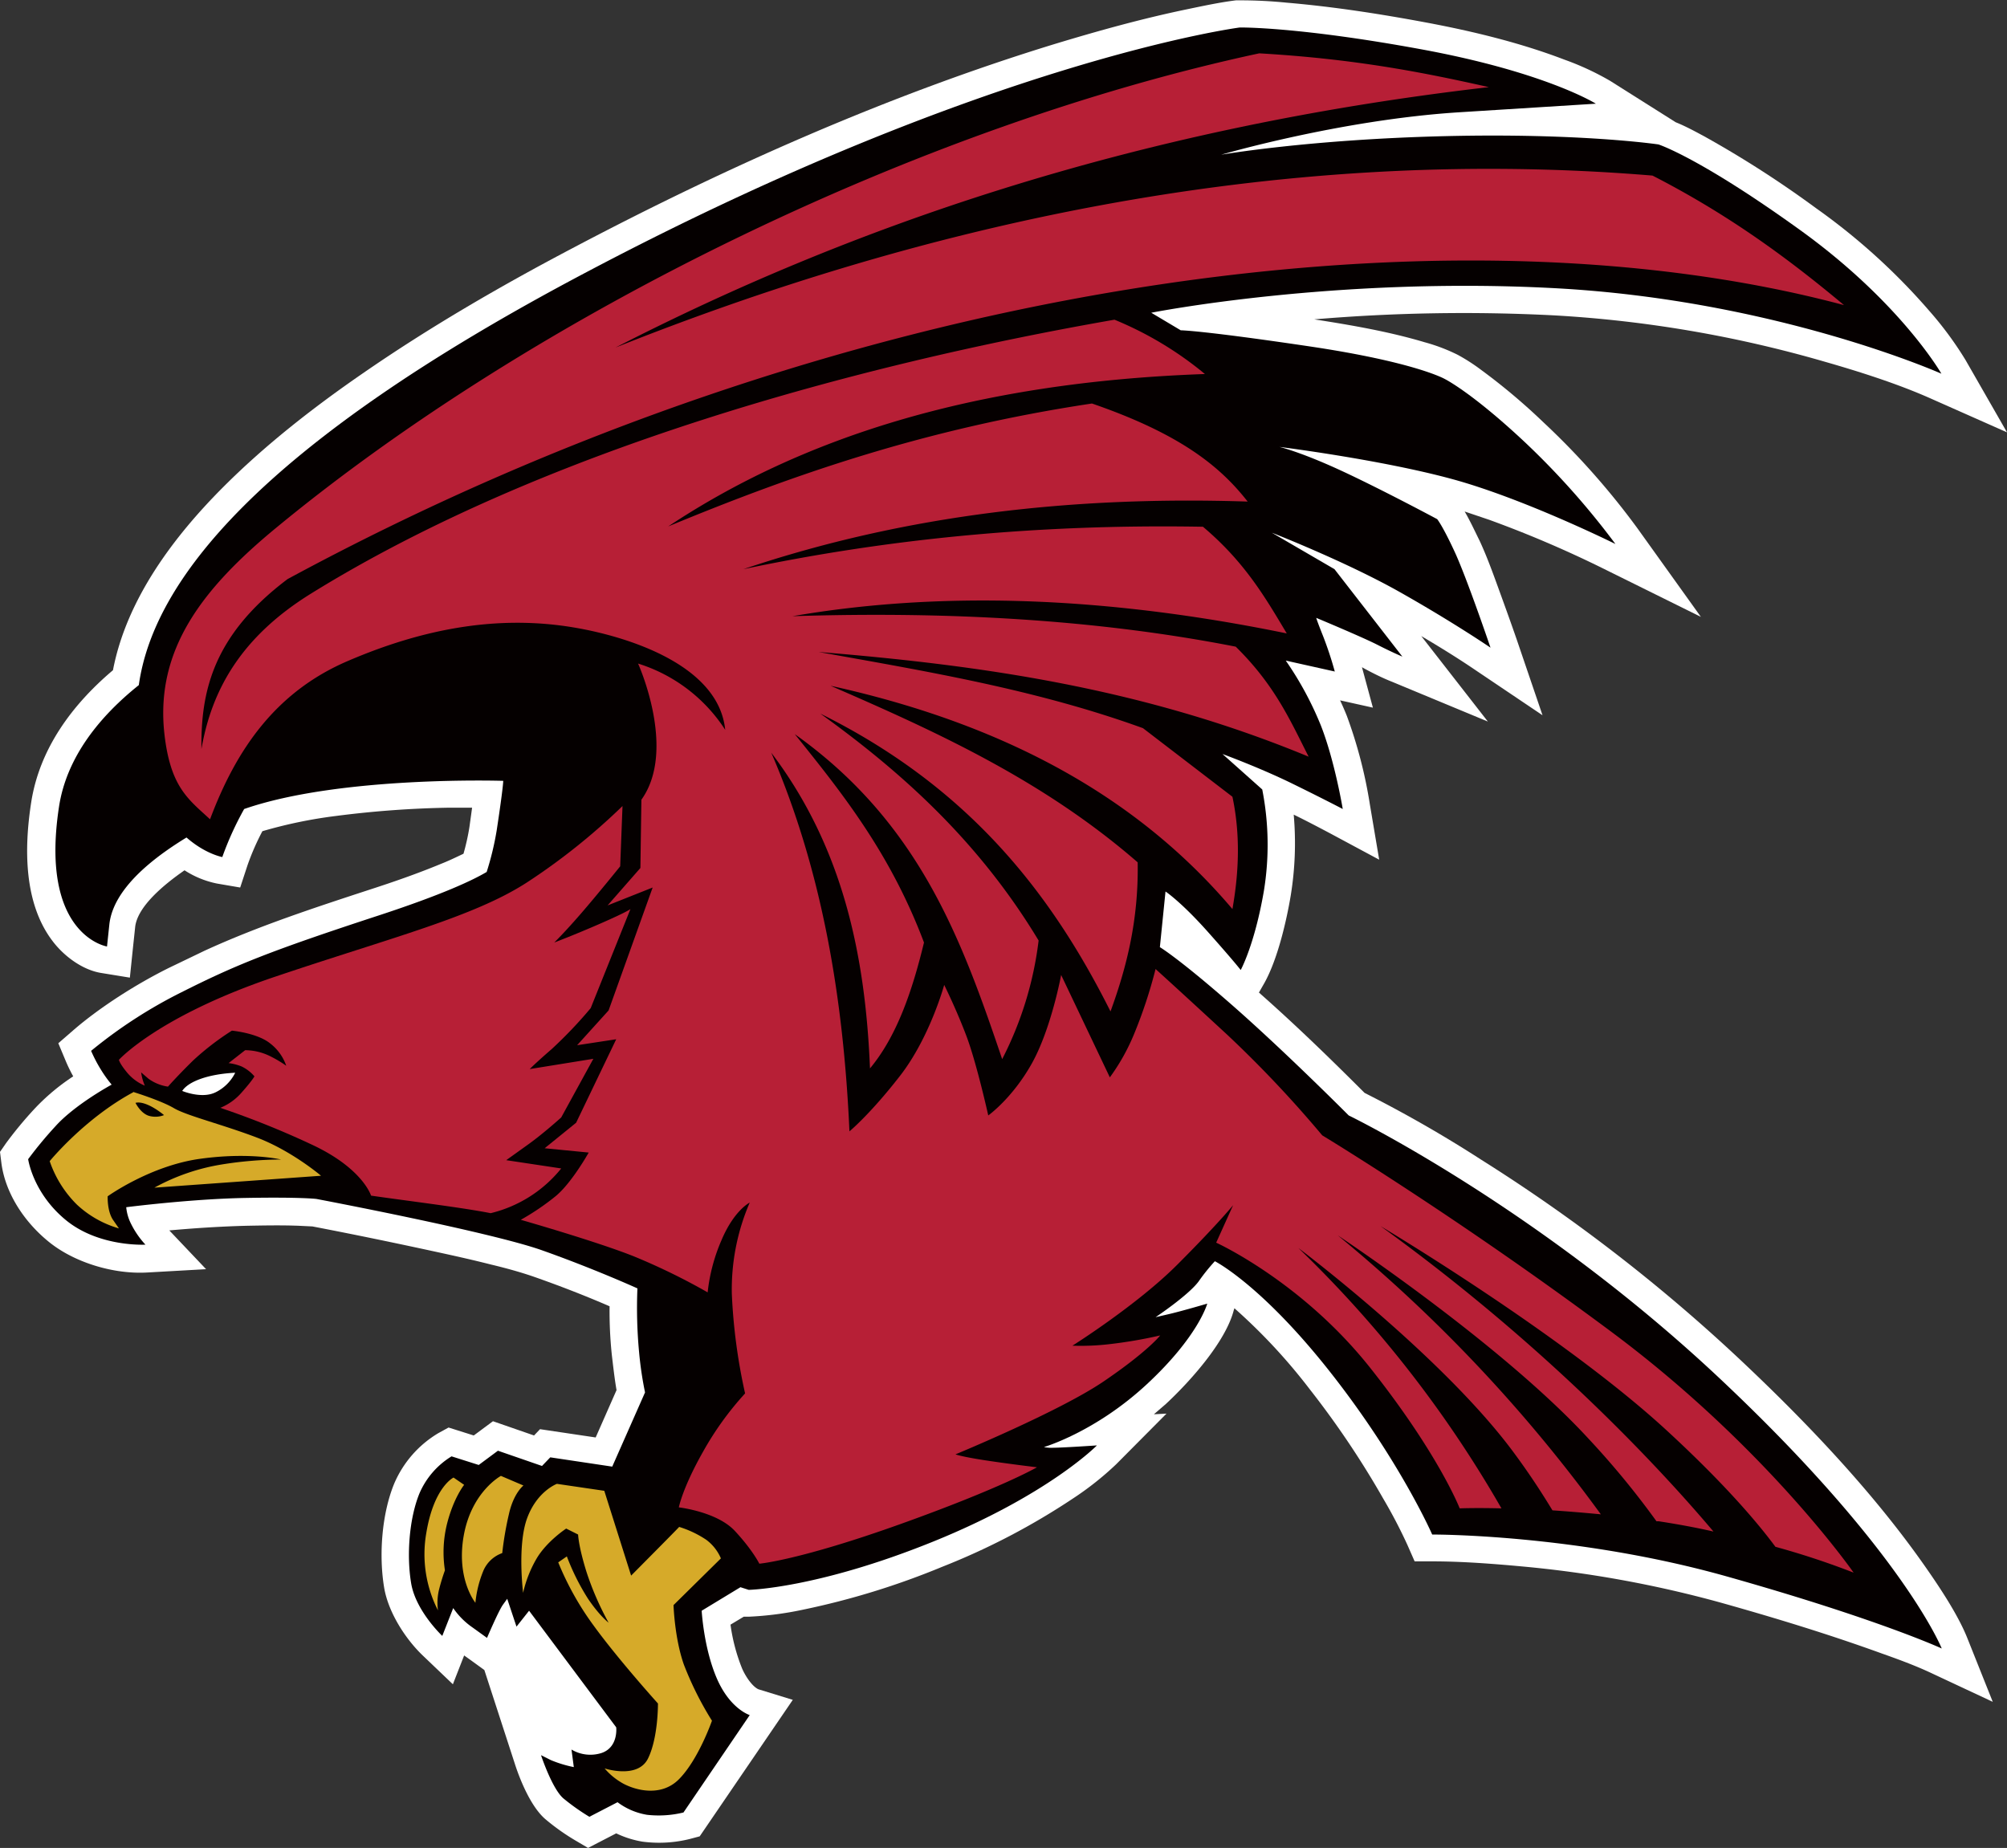 <svg id="Layer_1" data-name="Layer 1" xmlns="http://www.w3.org/2000/svg" viewBox="0 0 605.8 557.8"><rect x="0" y="0" width="605.8" height="557.8" fill="#333333" stroke="none"/><title>Falcon329_4c</title><path d="M-78.4,209.1l-4,2.4a55,55,0,0,0,3.4,13c.8,2,2.9,5.5,5,6.5l10.4,3.2-28.1,41.2-3,.8a38.2,38.2,0,0,1-14.3.8,29.6,29.6,0,0,1-7.9-2.5l-8.5,4.4-3.9-2.3a65.8,65.8,0,0,1-9-6.4c-4.2-3.6-7.5-11.4-9.2-16.7l-9.2-28.3-4-2.9-2.1-1.5-3.4,8.7-8.9-8.5c-5.4-5.1-10.5-13.1-11.8-20.4-1.7-9.8-.8-22.5,3-31.7a32.6,32.6,0,0,1,13.3-15.2l3.1-1.7,7.6,2.4,5.8-4.3,12.4,4.3,1.8-1.9,16.8,2.5,6.3-14.3c-.6-3.4-1-7.1-1.4-10.4a126,126,0,0,1-.7-14.9c-7.6-3.3-15.4-6.3-23.1-9-4.1-1.4-8.5-2.6-12.7-3.6-5.9-1.5-11.8-2.8-17.8-4.1-12-2.6-24.1-5.1-36.1-7.4l-4.1-.2c-5.3-.2-10.5-.1-15.8,0-7.7.2-15.5.7-23.3,1.4l11.1,11.7-17.7,1c-10,.6-21.9-2.9-29.7-9.2S-301.4,80.9-302.5,72l-.4-3.2,1.8-2.6a117.8,117.8,0,0,1,8.8-10.6A64.1,64.1,0,0,1-280.8,46a46.3,46.3,0,0,1-2.2-4.5l-2.3-5.5,4.5-3.9c8.2-7.1,19.3-14.1,29-18.9l10.6-5.1c16.1-7.4,33.2-13,50-18.5,7.1-2.3,14.3-4.8,21.3-7.7,2.3-.9,4.6-2,6.9-3.1a67.7,67.7,0,0,0,1.8-8.1l.8-5.8h-6.9a304.6,304.6,0,0,0-34.2,2.5,141.2,141.2,0,0,0-22.2,4.6,74.4,74.4,0,0,0-4.5,10.3l-2.2,6.7-7-1.2a28.3,28.3,0,0,1-9.8-4c-6.2,4.3-14.2,10.9-14.9,17.1l-.7,6.6-.9,8.7-8.6-1.4c-5.7-.9-11.3-5.1-14.7-9.6-8.8-11.5-8.6-28.2-6.5-41.8,2.5-16.3,12.4-29.6,24.7-40,4.1-21.4,18.3-40.3,33.4-55.4,12.7-12.7,27.2-24,42-34.2,20.4-14.1,42-26.6,63.9-38.1,46.1-24.3,95-46,144.9-61.3,13.2-4,26.5-7.7,40-10.5,4.8-1,9.9-2.1,14.8-2.7h.9a140.5,140.5,0,0,1,14.3.7c14.1,1.2,28.3,3.4,42.2,6s28.4,6.1,41.7,11.2a82.9,82.9,0,0,1,13.8,6.4l19.8,12.5c3,1.2,6.1,2.9,8.7,4.3a317.5,317.5,0,0,1,33.6,21.6A191.6,191.6,0,0,1,279.5-185a105.7,105.7,0,0,1,10.9,14.8l12.5,21.8-23-10.2c-10.1-4.5-21.8-8.2-32.3-11.2a366.9,366.9,0,0,0-81.3-13.9,533.6,533.6,0,0,0-72.5,1.2c11,1.7,22.6,3.7,33.3,6.9a54.1,54.1,0,0,1,10,3.8,56.7,56.7,0,0,1,7,4.5,187.5,187.5,0,0,1,18.9,15.9,229.1,229.1,0,0,1,28.3,31.9l19.2,26.8-29.5-14.6a339,339,0,0,0-34.4-14.7l-7.4-2.5c1.7,2.9,3.3,6.4,4.5,8.8,2,4.3,3.7,8.9,5.3,13.3s4,11,5.9,16.5L162.7-63,142.5-76.6c-5.3-3.6-10.8-7-16.4-10.3l20.1,25.8-28.9-12c-2.8-1.1-5.6-2.5-8.2-3.9l-.9-.5,3.3,12.2-9.9-2.2c.7,1.5,1.4,3.1,2,4.6A139.6,139.6,0,0,1,110.6-36l2.8,16.6L98.5-27.4c-3.6-1.9-7.2-3.8-10.9-5.6a98,98,0,0,1-.9,24.4c-1.3,7.8-4,19.4-8,26.5l-1.6,2.8C88.1,30.4,98.7,40.7,109,51a380.6,380.6,0,0,1,35.1,20.1,514.7,514.7,0,0,1,77.8,60c19.7,18.5,39.5,39.2,55.2,61.3,4.6,6.5,10.8,15.6,13.8,23.1l7.7,19.3L279.8,226c-4.7-2.2-9.9-4.1-14.7-5.8-16-5.8-32.4-10.8-48.8-15.4a342.9,342.9,0,0,0-60.1-10.9c-8.7-.8-18-1.5-26.7-1.5h-5.4l-2.2-5a152.8,152.8,0,0,0-7.2-13.8,271.2,271.2,0,0,0-22.3-33.2A172.5,172.5,0,0,0,69.7,116l-.2.6C67,126.3,56,138.4,49,144.9L45.4,148l3.8-.2L34,163.1a92.5,92.5,0,0,1-13,10.3A210.1,210.1,0,0,1-18.4,194a233.8,233.8,0,0,1-42.2,13,99.2,99.2,0,0,1-16.2,2.1h-1.6Z" transform="translate(302.9 278.9)" style="fill:#fff;fill-rule:evenodd"/><path d="M-156-15.7c-4.2,2.5-13.3,6.8-32.5,13.1C-221.8,8.3-232,12.5-248.1,20.6a144.7,144.7,0,0,0-27.3,17.7,43.7,43.7,0,0,0,3.1,5.9,38.6,38.6,0,0,0,3.1,4.3s-11.1,6-17,12.6a119.8,119.8,0,0,0-8.2,9.9S-293,81.2-283,89.4s24,7.4,24,7.4a26.5,26.5,0,0,1-4.3-6.2,14,14,0,0,1-1.5-5.1s19.4-2.5,36-2.8,21.4.3,21.4.3,52.3,9.9,68.1,15.5,28.8,11.5,28.8,11.5a143.2,143.2,0,0,0,.5,19.2,107.9,107.9,0,0,0,1.8,12.2l-9.9,22.4-18.7-2.8-2.5,2.6-13.3-4.6-5.8,4.3-8.2-2.6a24.4,24.4,0,0,0-9.7,11.2c-3.1,7.6-3.9,18.7-2.5,27.1s9.4,15.9,9.4,15.9l3.3-8.4a22.6,22.6,0,0,0,5.9,5.9l4.3,3.1s3.5-8.2,4.8-10l1.3-1.8,2.8,8.4,3.8-4.8,26.3,35.2s.7,5.9-4.3,7.7a11.1,11.1,0,0,1-9.2-1l.7,5.3a36.5,36.5,0,0,1-6.9-2.1l-3-1.5s3.3,10,6.7,13a65.3,65.3,0,0,0,7.9,5.6l8.5-4.4a20.3,20.3,0,0,0,8.9,3.8,31.6,31.6,0,0,0,11-.7l20-29.4s-5.9-1.8-9.9-11-4.6-20.5-4.6-20.5l11.7-7.1,2.5.8s20.6-.4,55.5-14.5,49.6-29.1,49.6-29.1-10.4.7-13,.7a11.3,11.3,0,0,1-3-.2s15.5-4.5,31.1-19,18.2-24.3,18.2-24.3-7.1,2.1-11.3,3.1l-4.3,1s9.9-6.6,13-10.8a57.3,57.3,0,0,1,4.9-6.1s14.1,7.1,35,33.7,30.6,48.8,30.6,48.8,43.4-.2,89.1,12.7,64.7,21.7,64.7,21.7-11.8-29.6-67-81.5S104.2,57.8,104.2,57.8,85,38.5,68.9,24.4,47.2,7,47.2,7L48.9-9.8S53.6-6.7,61.7,2.4s9.9,11.5,9.9,11.5S75.8,6.3,78.6-10a86.6,86.6,0,0,0-.5-30.6l-12-10.7s11.2,4.1,21,8.9,15.3,7.7,15.3,7.7S100-49.2,95.8-59.9A100.4,100.4,0,0,0,85.2-79.5L100-76.2a111.5,111.5,0,0,0-3.5-10.6c-2-5-2.1-5.6-2.1-5.6s13.9,5.8,18.4,8.1,7.6,3.6,7.6,3.6L99.9-107.1,81-118.1s22.3,8.7,38.6,17.9,27.4,16.8,27.4,16.8-7.1-20.9-10.8-28.9-5.3-9.9-5.3-9.9-16.6-8.9-28.9-14.6-18.7-7.2-18.7-7.2,30.4,3.8,52.1,9.7,49.3,19.6,49.3,19.6a235.8,235.8,0,0,0-27.3-30.7c-16.1-15.1-24.2-19.1-24.2-19.1s-8.8-5.1-41.2-9.9-38.5-4.8-38.5-4.8l-8.9-5.3s55.3-11,122-7.4,116.5,25.8,116.5,25.8-12.3-21.5-42.7-43.4-42.7-25.8-42.7-25.8-23.5-3.5-64.6-2.5-67.4,5.6-67.4,5.6,35.8-10.5,71.7-12.8l41.4-2.6s-15.1-9.5-52.6-16.4-54.9-6.6-54.9-6.6S-4.5-260.8-125.4-197C-226.2-143.9-256.7-102.7-261-72.1c-11.5,9.2-21.8,21.5-24.1,36.8-5.9,38.8,14.5,42.1,14.5,42.1l.7-6.6c.6-5.7,4.6-14.9,23.3-26.3,5.7,5,10.8,5.9,10.8,5.9a94.8,94.8,0,0,1,6.6-14.5c29.1-10.1,78.2-8.5,78.2-8.5s0,2-2,15.1a88.4,88.4,0,0,1-3,12.4" transform="translate(302.9 278.9)" style="fill:#050000;fill-rule:evenodd"/><path d="M-259.2,48.8a13.9,13.9,0,0,1-5.3-3.9c-2.4-2.9-2.5-3.9-2.5-3.9s11.9-13.2,47.2-25.1,59.8-18,75.9-28.4A192.3,192.3,0,0,0-115-35.6l-.7,18.2s-6.6,8.2-11.7,14.1-8.2,8.9-8.2,8.9,6.1-2.3,14.1-5.8,8.9-4.3,8.9-4.3l-12,29.9a132.8,132.8,0,0,1-11.7,12.3c-5.3,4.6-6.7,6.1-6.7,6.1l19.2-3.1-9.7,17.7s-5.3,4.8-9.9,8.1l-6.7,4.8,16.6,2.5a39.1,39.1,0,0,1-21.3,13.5c-8.5-1.7-25.8-3.8-36.1-5.3,0,0-2.5-8.3-18.1-15.5a263.1,263.1,0,0,0-27.4-11,17,17,0,0,0,6.5-4.7c3.2-3.6,3.8-4.8,3.8-4.8a11.7,11.7,0,0,0-3.9-3,15.5,15.5,0,0,0-3.9-1l5-3.9a17.3,17.3,0,0,1,7.1,1.6,36.1,36.1,0,0,1,5.3,3.1,14.4,14.4,0,0,0-4.8-6.7c-3.9-3.2-11.6-3.9-11.6-3.9a81.1,81.1,0,0,0-11.7,9c-4.6,4.5-7.6,7.9-7.6,7.9a13.3,13.3,0,0,1-5.9-2.4l-2.2-1.9a15.3,15.3,0,0,0,1.2,4.2" transform="translate(302.9 278.9)" style="fill:#b71f36;fill-rule:evenodd"/><path d="M-253.5,57.6c-3.6-2.9-6.8-4.1-8.5-3.6,0,0,1.5,3.1,4,3.9a7.1,7.1,0,0,0,4.6-.2m-9-6.9s8.1,2.5,12,4.8,14.6,4.9,25.1,8.9S-206,76-206,76l-50.3,3.6A63.1,63.1,0,0,1-236,72.6a115.8,115.8,0,0,1,17.9-1.5s-9.5-2.3-24.5-.2-27.8,11.3-27.8,11.3-.2,4.4,1.6,7.1l1.8,2.6a31.3,31.3,0,0,1-12.7-7.2,33.8,33.8,0,0,1-8.2-13.1S-277.3,58.6-262.5,50.7Z" transform="translate(302.9 278.9)" style="fill:#d6aa29;fill-rule:evenodd"/><path d="M-231.8,44.9c-8.4.4-14.3,2.7-16.1,5.5,0,0,5.9,2.5,10.1.4a13,13,0,0,0,5.9-5.9" transform="translate(302.9 278.9)" style="fill:#fff;fill-rule:evenodd"/><path d="M-109.3-37.4l-.3,20.5-9.9,11.3,13.6-5.4-13.3,37.1-9.5,10.5,11.8-1.8L-129,60l-9.5,7.7,13.3,1.3s-5.1,9.1-9.9,13.1a74.5,74.5,0,0,1-10.6,7.2s23.1,6.6,34.3,11.1a193.2,193.2,0,0,1,22.1,10.8,53.8,53.8,0,0,1,4.2-15.8c3.8-9,8.5-11.3,8.5-11.3A66,66,0,0,0-82,111.7a171.3,171.3,0,0,0,4,30,93.9,93.9,0,0,0-12.8,17.8c-6.1,10.8-7.2,16.6-7.2,16.6s11.5,1.3,16.9,7.1,7.4,9.9,7.4,9.9,12-1,42.7-12,41.1-17.1,41.1-17.1-8.4-1-15.6-2.1-9-1.8-9-1.8,31.3-12.9,44.7-22,17.1-13.9,17.1-13.9a137.8,137.8,0,0,1-15.9,2.7,73.6,73.6,0,0,1-10.6.4s19.4-12.2,31.6-24.4S69.3,84.9,69.3,84.9L64.2,96.2S90,107.9,110.7,134s27,42.4,27,42.4,4.7-.2,12.6,0A352.5,352.5,0,0,0,89,97.8s43.5,32.7,64.9,61.6c4.9,6.6,8.7,12.5,11.8,17.6,4.5.3,9.4.7,14.6,1.2A455.2,455.2,0,0,0,100.9,94s49.4,32.7,75.9,61.6a253.3,253.3,0,0,1,20.3,24.7h.7c5.8.9,11.3,1.9,16.5,3.1-14.7-17.4-49.1-55.1-100.5-92.2,0,0,54.9,32.7,86.3,61.6,17.5,16.1,27.5,27.9,32.9,35.2a241.5,241.5,0,0,1,23.6,7.8s-26.3-37.8-73-72.6S96.2,63.8,96.2,63.8A350.4,350.4,0,0,0,67.6,33.5C51.8,18.9,45.9,13.6,45.9,13.6a143.6,143.6,0,0,1-6.6,19.9,62.1,62.1,0,0,1-7.2,12.8L17.4,15.4s-3,16.3-8.9,26.8S-4.6,57.8-4.6,57.8s-3.5-15.8-6.6-24-6.7-15.4-6.7-15.4-4.3,15.8-13.3,27.4S-46.5,62.6-46.5,62.6C-48.3,22.5-54.7-16-70.1-51.7-48.5-23.2-41.7,9.4-40.3,43.6c8-9.6,12.7-23.1,16.3-38C-34.1-21.2-48.5-39.3-63-57.3-25.2-30.4-12.5,5.1-.4,40.8A106.1,106.1,0,0,0,10.6,5c-17.9-29.7-41-50.6-65.9-68.5,45,22.3,69.8,54.4,87.6,89.9,4.9-13.4,8.5-27.7,8.2-45C12.2-43.2-19.9-57.9-52.2-71.9,4.2-59.5,42.6-35.8,69.1-4.5c2-11.3,2.4-22.6,0-33.9l-27-20.7C9.8-70.8-23-76.2-55.8-82.1c49.2,4,97.9,10.9,147.9,31.6C86.6-61.3,82-72,70.1-83.7,28.3-91.9-16.6-94.4-63.7-92.9Q3.7-104.5,85.5-87.7c-6.4-10.7-12.6-21.5-25.3-32.2-51.5-.9-96.9,4-138.7,12.8,49.3-16.6,100.2-22.1,152.2-20.4-8-10.2-19.7-20.2-47-29.6-50.6,7.6-90.4,21.6-127.9,37.1,39.5-26.2,91-43.5,162-46a105.6,105.6,0,0,0-27.3-16.4C-44.5-168.8-139.1-143-208.9-99.8c-21.2,13.1-30.1,29.1-33.2,47-.2-17.1,3.3-34.2,26-51.3,164.1-88.8,347.4-115.4,469.8-82.7-16.4-13.7-34.4-27.1-57.8-39.1C78.9-235.6-28.5-209.3-117.1-174c69-35.4,154.3-66,263.6-78.6-19.6-4.4-40.1-8.5-69.3-10.2-103,22.1-218.7,78.9-296.6,143.1-22.5,18.5-36.6,36.9-33.9,62.1,1.8,16.3,7.2,19.9,13.8,26,7.8-20.8,19.6-38.3,41.4-47.7s44.6-14.2,68.4-10.2c15.5,2.6,43.7,11,45.7,30.9a48.5,48.5,0,0,0-26.3-20s11.8,26,1,41.1" transform="translate(302.9 278.9)" style="fill:#b71f36;fill-rule:evenodd"/><path d="M-144.9,169.5s-3,2.3-4.4,8.7a99,99,0,0,0-2,11.7,9.7,9.7,0,0,0-5.6,5.1,33.7,33.7,0,0,0-2.5,9.9s-5.9-7.2-3.5-20.4,11.2-17.9,11.2-17.9Zm-17.9-.2s-3.1,3.8-5.1,11.5a35.6,35.6,0,0,0-.7,14.3,60.8,60.8,0,0,0-1.8,5.9,17.1,17.1,0,0,0-.3,6.2,37.3,37.3,0,0,1-3.5-23.5c2.3-13.8,8.2-16.6,8.2-16.6ZM-97.9,182a31,31,0,0,1,8.2,3.9,13.7,13.7,0,0,1,4.4,5.6l-14.3,14.1s.3,9.9,3.1,17.9A98.9,98.9,0,0,0-88,240.5s-4.1,11.8-10,17.7-14.5,2.8-17.6.8a19.8,19.8,0,0,1-4.8-4.1s10,3.3,13.1-3,3-16.6,3-16.6-12-13.3-19.4-23.5a88.7,88.7,0,0,1-10.7-19.1l2.6-1.8a69.4,69.4,0,0,0,6.4,12.8c3.6,5.3,6.2,7.2,6.2,7.2a88.3,88.3,0,0,1-6.6-15.1c-2.5-7.9-2.6-11.5-2.6-11.5l-3.6-1.8s-5.8,3.8-8.9,9a36.1,36.1,0,0,0-4.1,10.4s-1.8-14.3,1.2-22.5,9-10.4,9-10.4l14.3,2.1,8.1,25.6S-97.9,182.1-97.9,182Z" transform="translate(302.9 278.9)" style="fill:#d6aa29;fill-rule:evenodd"/></svg>